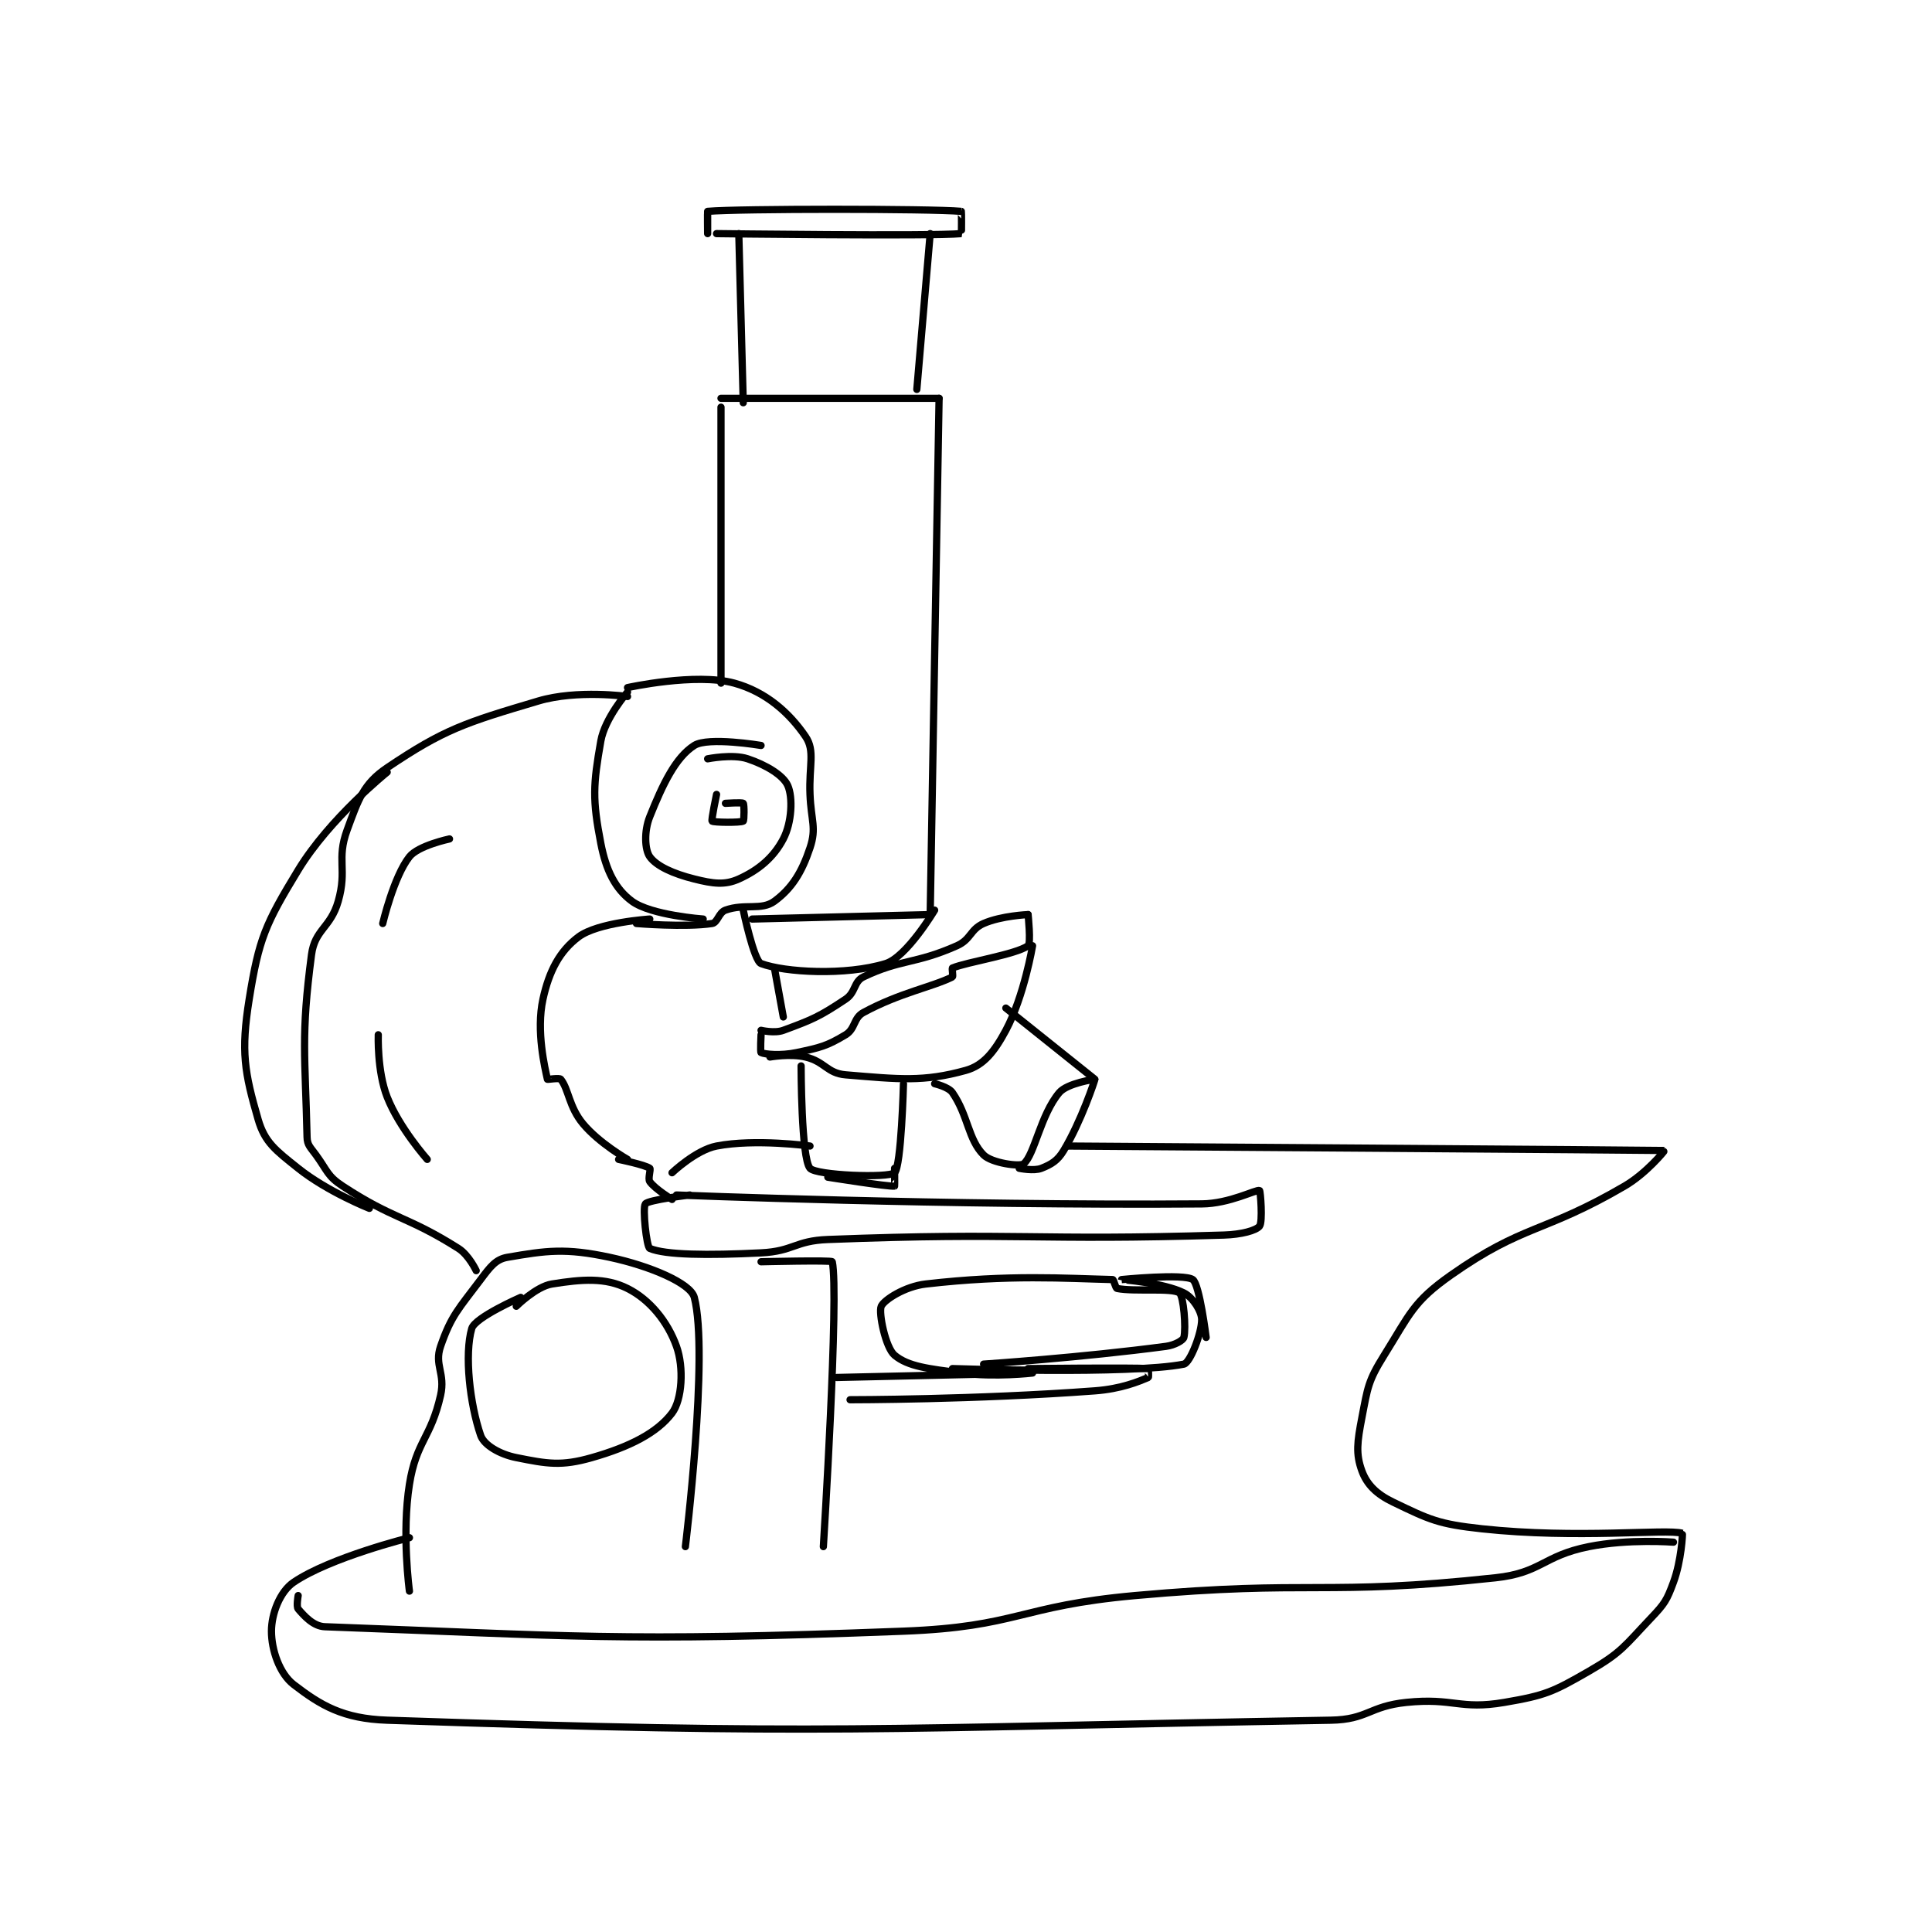 <?xml version="1.0" encoding="utf-8"?>
<!DOCTYPE svg PUBLIC "-//W3C//DTD SVG 1.1//EN" "http://www.w3.org/Graphics/SVG/1.1/DTD/svg11.dtd">
<svg viewBox="0 0 800 800" preserveAspectRatio="xMinYMin meet" xmlns="http://www.w3.org/2000/svg" version="1.1">
<g fill="none" stroke="black" stroke-linecap="round" stroke-linejoin="round" stroke-width="1.627">
<g transform="translate(103.19,87.52) scale(1.843) translate(-135.5,-38.833)">
<path id="0" d="M238.5 38.833 C238.5 38.833 238.5 43.833 238.5 43.833 C238.5 43.833 238.446 38.838 238.5 38.833 C245.571 38.213 288.429 38.213 295.5 38.833 C295.554 38.838 295.556 43.828 295.5 43.833 C288.681 44.453 240.5 43.833 240.5 43.833 "/>
<path id="1" d="M245.5 43.833 L246.5 81.833 "/>
<path id="2" d="M288.5 43.833 L285.5 78.833 "/>
<path id="3" d="M241.5 80.833 L290.5 80.833 "/>
<path id="4" d="M241.5 82.833 L241.5 144.833 "/>
<path id="5" d="M290.5 80.833 L288.5 196.833 "/>
<path id="6" d="M288.5 196.833 L248.5 197.833 "/>
<path id="7" d="M220.5 145.833 C220.5 145.833 235.82 142.446 244.5 144.833 C251.561 146.775 256.837 151.447 260.5 156.833 C262.69 160.054 261.24 163.343 261.5 169.833 C261.739 175.806 263.01 177.302 261.5 181.833 C259.654 187.371 257.418 190.946 253.5 193.833 C250.598 195.972 246.812 194.293 242.5 195.833 C241.001 196.369 240.729 198.649 239.5 198.833 C233.444 199.742 222.5 198.833 222.5 198.833 "/>
<path id="8" d="M220.5 146.833 C220.5 146.833 215.41 152.678 214.5 157.833 C212.765 167.666 212.595 171.037 214.5 180.833 C215.689 186.95 217.74 191.054 221.5 193.833 C225.792 197.005 237.5 197.833 237.5 197.833 "/>
<path id="9" d="M220.5 147.833 C220.5 147.833 209.223 146.249 200.5 148.833 C183.977 153.729 179.253 155.232 166.5 163.833 C161.169 167.429 160.028 170.939 157.5 177.833 C155.055 184.502 157.566 186.603 155.5 193.833 C153.791 199.817 150.253 200.129 149.5 205.833 C147.078 224.173 148.096 228.675 148.5 246.833 C148.54 248.625 149.241 249.102 150.5 250.833 C153.123 254.439 153.042 255.564 156.5 257.833 C167.987 265.372 171.03 264.569 182.5 271.833 C184.858 273.327 186.5 276.833 186.5 276.833 "/>
<path id="10" d="M225.5 197.833 C225.5 197.833 213.851 198.57 209.5 201.833 C205.263 205.011 202.891 209.477 201.5 215.833 C199.93 223.01 201.963 231.415 202.5 233.833 C202.52 233.922 205.194 233.45 205.5 233.833 C207.288 236.068 207.33 240.029 210.5 243.833 C214.155 248.22 220.5 251.833 220.5 251.833 "/>
<path id="11" d="M246.5 195.833 C246.5 195.833 248.886 207.228 250.5 207.833 C255.816 209.827 269.522 210.596 278.5 207.833 C283.211 206.384 289.5 195.833 289.5 195.833 "/>
<path id="12" d="M250.5 222.833 C250.5 222.833 253.525 223.561 255.5 222.833 C262.049 220.421 263.62 219.754 269.5 215.833 C271.81 214.293 271.3 211.889 273.5 210.833 C281.875 206.813 285.113 208.005 294.5 203.833 C297.701 202.411 297.468 200.16 300.5 198.833 C304.528 197.071 310.5 196.833 310.5 196.833 "/>
<path id="13" d="M310.5 196.833 C310.5 196.833 311.178 203.355 310.5 203.833 C307.684 205.821 296.849 207.454 293.5 208.833 C293.355 208.893 293.688 210.739 293.5 210.833 C288.986 213.09 281.724 214.379 273.5 218.833 C271.233 220.061 271.711 222.506 269.5 223.833 C265.267 226.373 263.834 226.71 258.5 227.833 C254.897 228.592 251.3 228.233 250.5 227.833 C250.3 227.733 250.5 223.833 250.5 223.833 "/>
<path id="14" d="M253.5 208.833 L255.5 219.833 "/>
<path id="15" d="M252.5 228.833 C252.5 228.833 257.029 228.017 260.5 228.833 C264.813 229.848 265.325 232.486 269.5 232.833 C281.539 233.837 286.995 234.474 296.5 231.833 C300.507 230.72 302.939 227.614 305.5 222.833 C309.617 215.149 311.5 203.833 311.5 203.833 "/>
<path id="16" d="M259.5 230.833 C259.5 230.833 259.511 251.561 261.5 253.833 C262.916 255.452 279.136 256.067 280.5 254.833 C282.014 253.463 282.5 234.833 282.5 234.833 "/>
<path id="17" d="M265.5 255.833 C265.5 255.833 279.137 258.015 280.5 257.833 C280.549 257.827 280.5 253.833 280.5 253.833 "/>
<path id="18" d="M305.5 217.833 L325.5 233.833 "/>
<path id="19" d="M289.5 234.833 C289.5 234.833 292.602 235.527 293.5 236.833 C297.057 242.007 297.01 247.344 300.5 250.833 C302.328 252.661 308.654 253.53 309.5 252.833 C311.935 250.828 313.295 241.826 317.5 236.833 C319.301 234.695 325.498 233.806 325.5 233.833 C325.514 234.01 322.459 243.234 318.5 249.833 C317.128 252.12 315.756 252.931 313.5 253.833 C311.791 254.517 308.5 253.833 308.5 253.833 "/>
<path id="20" d="M166.5 164.833 C166.5 164.833 153.562 175.215 146.5 186.833 C139.122 198.972 137.69 202.21 135.5 215.833 C133.601 227.646 134.455 232.313 137.5 242.833 C139.002 248.023 141.439 249.785 146.5 253.833 C153.096 259.11 162.5 262.833 162.5 262.833 "/>
<path id="21" d="M218.5 251.833 C218.5 251.833 224.366 253.024 225.5 253.833 C225.788 254.039 225.032 256.178 225.5 256.833 C226.682 258.488 230.5 260.833 230.5 260.833 "/>
<path id="22" d="M231.5 259.833 C231.5 259.833 292.242 262.27 349.5 261.833 C355.82 261.785 361.725 258.535 362.5 258.833 C362.701 258.911 363.253 265.892 362.5 266.833 C361.709 267.822 358.418 268.712 354.5 268.833 C311.228 270.172 309.189 268.153 265.5 269.833 C258.083 270.119 257.846 272.466 250.5 272.833 C238.403 273.438 228.998 273.313 225.5 271.833 C224.78 271.529 223.831 262.725 224.5 261.833 C225.187 260.918 234.5 259.833 234.5 259.833 "/>
<path id="23" d="M233.5 338.833 C233.5 338.833 238.806 295.474 235.5 282.833 C234.667 279.65 225.565 275.776 216.5 273.833 C206.538 271.699 202.23 272.328 193.5 273.833 C190.895 274.282 189.655 275.961 187.5 278.833 C182.567 285.41 180.915 286.856 178.5 293.833 C177.034 298.07 179.616 299.89 178.5 304.833 C176.31 314.532 173.047 315.107 171.5 324.833 C169.741 335.889 171.5 348.833 171.5 348.833 "/>
<path id="24" d="M195.5 284.833 C195.5 284.833 199.965 280.399 203.5 279.833 C210.264 278.751 215.504 278.335 220.5 280.833 C225.496 283.331 229.52 288.289 231.5 293.833 C233.213 298.629 232.759 305.861 230.5 308.833 C227.106 313.299 220.966 316.414 212.5 318.833 C205.599 320.805 202.478 320.229 195.5 318.833 C191.806 318.094 188.264 316.048 187.5 313.833 C185.069 306.785 183.818 295.627 185.5 289.833 C186.232 287.311 196.5 282.833 196.5 282.833 "/>
<path id="25" d="M171.5 336.833 C171.5 336.833 153.74 341.251 145.5 346.833 C142.369 348.954 140.5 353.947 140.5 357.833 C140.5 362.073 142.316 367.384 145.5 369.833 C151.576 374.507 156.56 377.492 166.5 377.833 C265.553 381.234 275.33 379.635 378.5 377.833 C386.807 377.688 387.113 374.694 395.5 373.833 C406.098 372.746 407.46 375.547 417.5 373.833 C426.716 372.26 428.384 371.506 436.5 366.833 C443.868 362.591 444.469 361.182 450.5 354.833 C453.539 351.634 454.015 350.865 455.5 346.833 C457.271 342.026 457.588 335.858 457.5 335.833 C453.768 334.792 433.999 337.149 412.5 334.833 C402.66 333.774 400.713 332.788 392.5 328.833 C388.779 327.042 386.632 324.906 385.5 321.833 C384.082 317.984 384.451 315.287 385.5 309.833 C386.808 303.034 386.884 301.62 390.5 295.833 C396.281 286.584 396.972 283.835 405.5 277.833 C421.86 266.321 426.194 268.512 444.5 257.833 C449.438 254.953 453.57 249.838 453.5 249.833 C452.394 249.754 319.5 248.833 319.5 248.833 "/>
<path id="26" d="M261.5 248.833 C261.5 248.833 249.23 247.144 240.5 248.833 C235.86 249.731 230.5 254.833 230.5 254.833 "/>
<path id="27" d="M146.5 349.833 C146.5 349.833 146.052 352.311 146.5 352.833 C147.865 354.426 149.912 356.738 152.5 356.833 C207.236 358.846 218.445 360.297 282.5 357.833 C308.281 356.842 308.491 352.18 334.5 349.833 C374.637 346.212 376.723 350.015 415.5 345.833 C425.86 344.716 426.115 340.91 436.5 338.833 C445.401 337.053 455.5 337.833 455.5 337.833 "/>
<path id="28" d="M250.5 274.833 C250.5 274.833 266.414 274.442 266.5 274.833 C268.057 281.95 264.5 338.833 264.5 338.833 "/>
<path id="29" d="M267.5 300.833 C267.5 300.833 311.5 299.833 311.5 299.833 C311.5 299.833 303.106 300.815 295.5 299.833 C288.125 298.882 283.555 298.379 280.5 295.833 C278.473 294.144 276.864 286.288 277.5 284.833 C278.116 283.426 282.766 280.38 287.5 279.833 C306.35 277.658 318.839 278.585 329.5 278.833 C329.766 278.839 330.116 280.757 330.5 280.833 C334.39 281.611 342.86 280.631 344.5 281.833 C345.428 282.514 346.027 289.724 345.5 291.833 C345.338 292.482 343.459 293.572 341.5 293.833 C322.428 296.376 300.5 297.833 300.5 297.833 "/>
<path id="30" d="M310.5 298.833 C310.5 298.833 334.143 298.585 337.5 298.833 C337.518 298.835 337.637 300.776 337.5 300.833 C335.321 301.741 331.447 303.389 325.5 303.833 C298.67 305.836 270.5 305.833 270.5 305.833 "/>
<path id="31" d="M293.5 298.833 C293.5 298.833 333.377 300.215 345.5 297.833 C346.885 297.561 349.5 290.901 349.5 287.833 C349.5 285.993 347.563 282.865 345.5 281.833 C340.932 279.549 331.5 278.834 331.5 278.833 C331.5 278.833 345.456 277.435 347.5 278.833 C349.019 279.873 350.5 291.833 350.5 291.833 "/>
<path id="32" d="M250.5 158.833 C250.5 158.833 238.614 156.84 235.5 158.833 C231.298 161.522 228.444 167.473 225.5 174.833 C224.175 178.145 224.386 182.273 225.5 183.833 C227.004 185.938 230.75 187.646 235.5 188.833 C239.722 189.889 242.341 190.255 245.5 188.833 C249.939 186.836 253.315 184.005 255.5 179.833 C257.422 176.164 257.68 170.488 256.5 167.833 C255.479 165.536 251.654 163.218 247.5 161.833 C244.102 160.701 238.5 161.833 238.5 161.833 "/>
<path id="33" d="M240.5 169.833 C240.5 169.833 239.282 175.615 239.5 175.833 C239.805 176.139 245.84 176.21 246.5 175.833 C246.715 175.71 246.75 172.083 246.5 171.833 C246.25 171.583 242.5 171.833 242.5 171.833 "/>
<path id="34" d="M180.5 179.833 C180.5 179.833 173.489 181.314 171.5 183.833 C167.965 188.311 165.5 198.833 165.5 198.833 "/>
<path id="35" d="M164.5 223.833 C164.5 223.833 164.207 231.997 166.5 237.833 C169.219 244.755 175.5 251.833 175.5 251.833 "/>
</g>
</g>
</svg>
